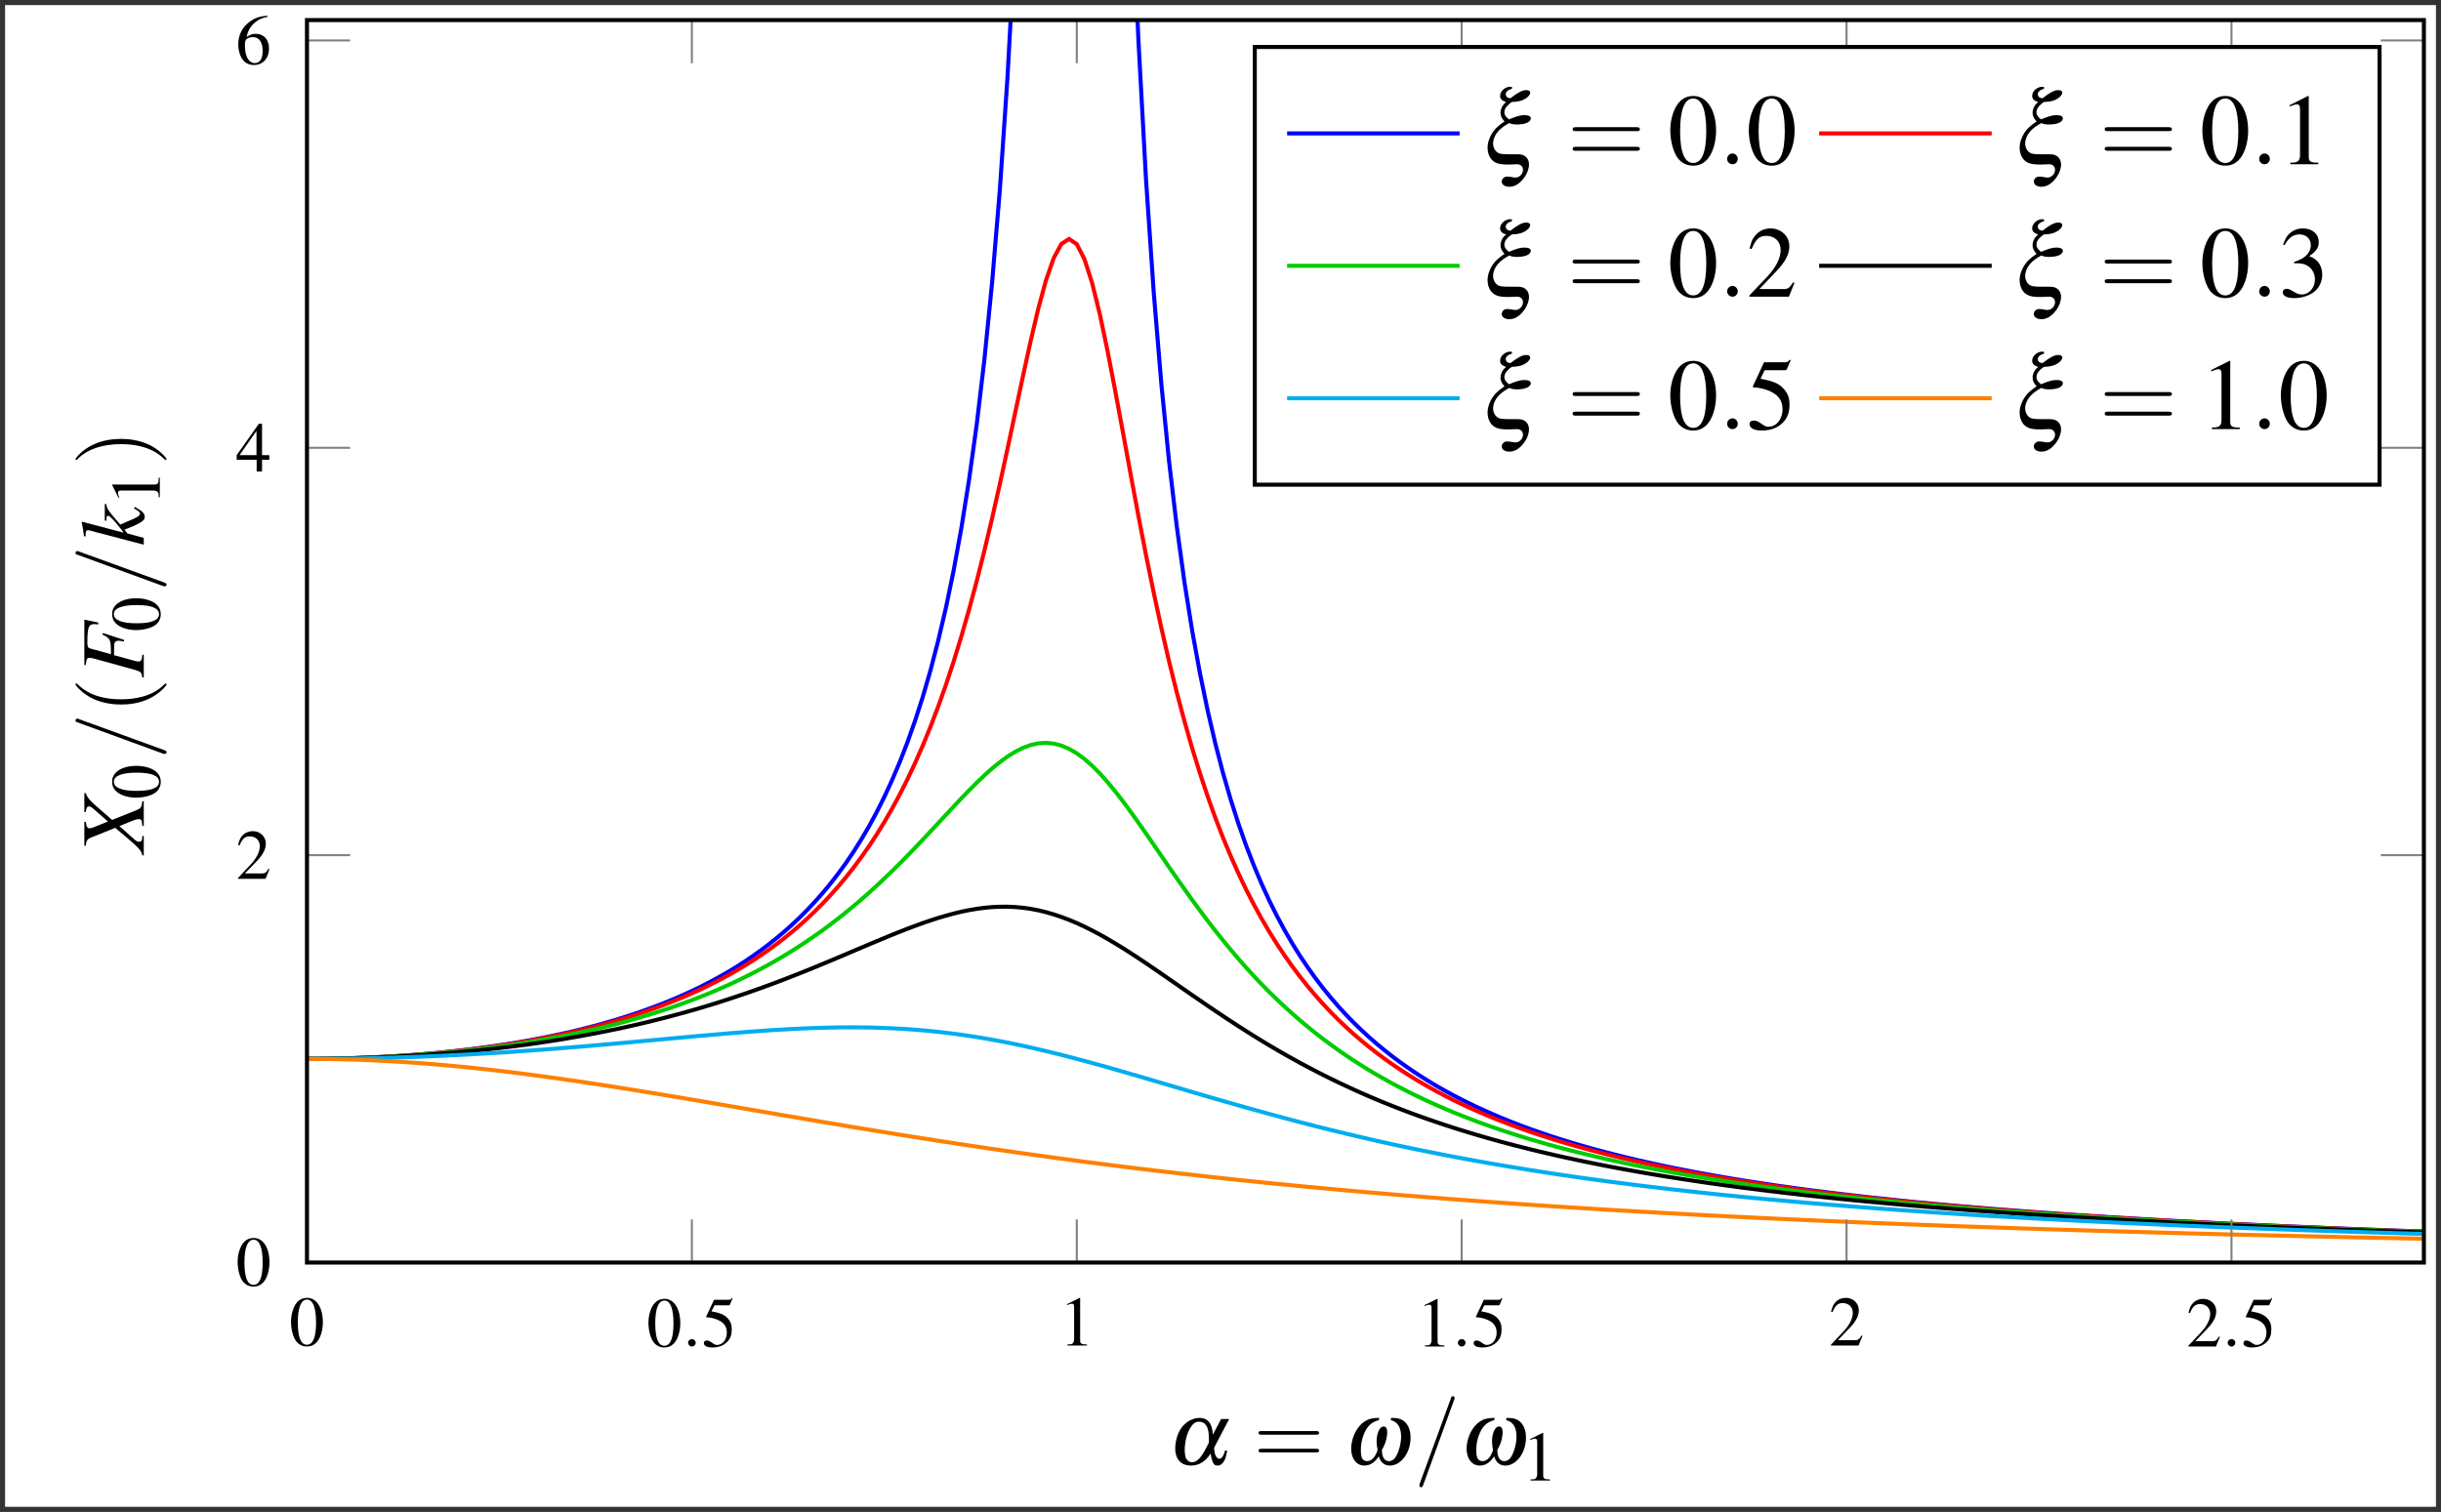 <?xml version="1.0" encoding="UTF-8"?>
<svg xmlns="http://www.w3.org/2000/svg" xmlns:xlink="http://www.w3.org/1999/xlink" width="240.67pt" height="149.11pt" viewBox="0 0 240.67 149.11" version="1.1">
<rect x="0" y="0" width="240.67" height="149.11" fill="#333333" stroke="none"/>
<defs>
<g>
<symbol overflow="visible" id="glyph0-0">
<path style="stroke:none;" d=""/>
</symbol>
<symbol overflow="visible" id="glyph0-1">
<path style="stroke:none;" d="M 1.766 -4.703 C 1.391 -4.703 1.094 -4.594 0.844 -4.344 C 0.438 -3.953 0.172 -3.156 0.172 -2.344 C 0.172 -1.578 0.391 -0.766 0.719 -0.375 C 0.984 -0.062 1.344 0.094 1.734 0.094 C 2.094 0.094 2.391 -0.016 2.641 -0.266 C 3.047 -0.641 3.312 -1.453 3.312 -2.297 C 3.312 -3.734 2.688 -4.703 1.766 -4.703 Z M 1.75 -4.531 C 2.328 -4.531 2.641 -3.75 2.641 -2.281 C 2.641 -0.828 2.344 -0.078 1.734 -0.078 C 1.141 -0.078 0.844 -0.828 0.844 -2.281 C 0.844 -3.75 1.156 -4.531 1.75 -4.531 Z M 1.75 -4.531 "/>
</symbol>
<symbol overflow="visible" id="glyph0-2">
<path style="stroke:none;" d="M 1.266 -4.062 L 2.625 -4.062 C 2.734 -4.062 2.766 -4.078 2.781 -4.125 L 3.047 -4.75 L 2.984 -4.797 C 2.891 -4.641 2.812 -4.609 2.672 -4.609 L 1.219 -4.609 L 0.453 -2.969 C 0.453 -2.953 0.453 -2.938 0.453 -2.922 C 0.453 -2.891 0.469 -2.875 0.531 -2.875 C 0.75 -2.875 1.031 -2.828 1.312 -2.734 C 2.125 -2.469 2.484 -2.047 2.484 -1.359 C 2.484 -0.688 2.062 -0.156 1.516 -0.156 C 1.375 -0.156 1.266 -0.203 1.047 -0.359 C 0.828 -0.516 0.672 -0.594 0.516 -0.594 C 0.328 -0.594 0.219 -0.516 0.219 -0.328 C 0.219 -0.062 0.547 0.094 1.078 0.094 C 1.656 0.094 2.156 -0.094 2.516 -0.453 C 2.828 -0.766 2.969 -1.156 2.969 -1.688 C 2.969 -2.188 2.844 -2.516 2.5 -2.859 C 2.188 -3.156 1.797 -3.328 0.969 -3.469 Z M 1.266 -4.062 "/>
</symbol>
<symbol overflow="visible" id="glyph0-3">
<path style="stroke:none;" d="M 2.031 -4.703 L 0.781 -4.078 L 0.781 -3.984 C 0.859 -4.016 0.938 -4.047 0.969 -4.062 C 1.094 -4.109 1.203 -4.125 1.281 -4.125 C 1.422 -4.125 1.484 -4.031 1.484 -3.812 L 1.484 -0.641 C 1.484 -0.422 1.422 -0.266 1.312 -0.188 C 1.219 -0.125 1.109 -0.109 0.828 -0.109 L 0.828 0 L 2.75 0 L 2.75 -0.109 C 2.188 -0.109 2.078 -0.188 2.078 -0.516 L 2.078 -4.703 Z M 2.031 -4.703 "/>
</symbol>
<symbol overflow="visible" id="glyph0-4">
<path style="stroke:none;" d="M 3.312 -0.953 L 3.219 -0.984 C 2.969 -0.594 2.875 -0.531 2.562 -0.531 L 0.891 -0.531 L 2.062 -1.75 C 2.688 -2.406 2.953 -2.938 2.953 -3.484 C 2.953 -4.172 2.391 -4.703 1.672 -4.703 C 1.281 -4.703 0.922 -4.562 0.656 -4.281 C 0.438 -4.047 0.328 -3.812 0.219 -3.328 L 0.359 -3.297 C 0.641 -3.969 0.891 -4.188 1.375 -4.188 C 1.953 -4.188 2.359 -3.797 2.359 -3.219 C 2.359 -2.672 2.031 -2.016 1.453 -1.406 L 0.203 -0.078 L 0.203 0 L 2.922 0 Z M 3.312 -0.953 "/>
</symbol>
<symbol overflow="visible" id="glyph0-5">
<path style="stroke:none;" d="M 3.297 -1.609 L 2.578 -1.609 L 2.578 -4.703 L 2.266 -4.703 L 0.078 -1.609 L 0.078 -1.156 L 2.047 -1.156 L 2.047 0 L 2.578 0 L 2.578 -1.156 L 3.297 -1.156 Z M 2.031 -1.609 L 0.359 -1.609 L 2.031 -4 Z M 2.031 -1.609 "/>
</symbol>
<symbol overflow="visible" id="glyph0-6">
<path style="stroke:none;" d="M 3.109 -4.766 C 2.312 -4.703 1.906 -4.562 1.406 -4.203 C 0.641 -3.672 0.234 -2.875 0.234 -1.938 C 0.234 -1.344 0.422 -0.719 0.719 -0.375 C 0.984 -0.062 1.359 0.094 1.797 0.094 C 2.656 0.094 3.266 -0.562 3.266 -1.531 C 3.266 -2.422 2.75 -2.984 1.953 -2.984 C 1.641 -2.984 1.5 -2.938 1.062 -2.672 C 1.25 -3.719 2.031 -4.469 3.125 -4.656 Z M 1.688 -2.656 C 2.281 -2.656 2.641 -2.156 2.641 -1.297 C 2.641 -0.516 2.359 -0.094 1.875 -0.094 C 1.266 -0.094 0.891 -0.75 0.891 -1.828 C 0.891 -2.188 0.938 -2.391 1.078 -2.484 C 1.219 -2.594 1.438 -2.656 1.688 -2.656 Z M 1.688 -2.656 "/>
</symbol>
<symbol overflow="visible" id="glyph1-0">
<path style="stroke:none;" d=""/>
</symbol>
<symbol overflow="visible" id="glyph1-1">
<path style="stroke:none;" d="M 1.344 -0.375 C 1.344 -0.578 1.172 -0.734 0.969 -0.734 C 0.766 -0.734 0.594 -0.578 0.594 -0.375 C 0.594 -0.172 0.766 0 0.969 0 C 1.172 0 1.344 -0.172 1.344 -0.375 Z M 1.344 -0.375 "/>
</symbol>
<symbol overflow="visible" id="glyph2-0">
<path style="stroke:none;" d=""/>
</symbol>
<symbol overflow="visible" id="glyph2-1">
<path style="stroke:none;" d="M 5.203 -4.484 L 4.391 -2.938 C 4.344 -4.031 3.891 -4.594 3.078 -4.594 C 2.656 -4.594 2.188 -4.438 1.812 -4.141 C 1.25 -3.719 0.891 -3.078 0.734 -2.188 C 0.5 -0.766 1.062 0.109 2.234 0.109 C 3.016 0.109 3.656 -0.281 4.172 -1.078 C 4.188 -0.922 4.219 -0.75 4.281 -0.531 C 4.422 -0.031 4.562 0.109 4.844 0.109 C 5.141 0.109 5.375 -0.078 5.562 -0.453 C 5.656 -0.656 5.703 -0.859 5.812 -1.359 L 5.578 -1.359 C 5.484 -0.891 5.25 -0.562 5.031 -0.562 C 4.734 -0.562 4.516 -1.047 4.516 -1.656 L 6 -4.484 Z M 4 -2.156 L 3.703 -1.578 C 3.234 -0.656 2.797 -0.219 2.344 -0.219 C 2.062 -0.219 1.828 -0.406 1.719 -0.656 C 1.594 -1.031 1.578 -1.594 1.688 -2.25 C 1.797 -2.891 2.016 -3.438 2.312 -3.828 C 2.516 -4.094 2.734 -4.219 3.016 -4.219 C 3.656 -4.219 3.984 -3.703 4 -2.688 Z M 4 -2.156 "/>
</symbol>
<symbol overflow="visible" id="glyph2-2">
<path style="stroke:none;" d="M 4.578 -4.375 C 4.891 -4.281 5.078 -4.172 5.234 -3.984 C 5.562 -3.625 5.672 -2.922 5.547 -2.141 C 5.453 -1.562 5.25 -1 5.016 -0.672 C 4.875 -0.469 4.641 -0.328 4.406 -0.328 C 3.953 -0.328 3.719 -0.703 3.703 -1.422 C 4.031 -2.031 4.125 -2.312 4.188 -2.75 C 4.297 -3.375 4.188 -3.75 3.875 -3.75 C 3.578 -3.75 3.328 -3.375 3.219 -2.75 C 3.156 -2.312 3.172 -2.031 3.281 -1.422 C 3.047 -0.703 2.688 -0.328 2.234 -0.328 C 2 -0.328 1.797 -0.469 1.719 -0.672 C 1.609 -1 1.594 -1.547 1.688 -2.141 C 1.812 -2.859 2.125 -3.547 2.516 -3.906 C 2.766 -4.141 3.016 -4.266 3.406 -4.375 L 3.438 -4.594 C 2.953 -4.594 2.625 -4.531 2.328 -4.422 C 1.547 -4.094 0.906 -3.188 0.719 -2.078 C 0.516 -0.828 1.062 0.109 1.969 0.109 C 2.516 0.109 2.984 -0.172 3.391 -0.797 C 3.594 -0.172 3.969 0.109 4.5 0.109 C 5.422 0.109 6.281 -0.828 6.484 -2.078 C 6.656 -3.125 6.359 -4.016 5.734 -4.375 C 5.469 -4.531 5.141 -4.594 4.609 -4.594 Z M 4.578 -4.375 "/>
</symbol>
<symbol overflow="visible" id="glyph3-0">
<path style="stroke:none;" d=""/>
</symbol>
<symbol overflow="visible" id="glyph3-1">
<path style="stroke:none;" d="M 6.156 -2.938 C 6.297 -2.938 6.469 -2.938 6.469 -3.109 C 6.469 -3.297 6.297 -3.297 6.172 -3.297 L 0.797 -3.297 C 0.672 -3.297 0.5 -3.297 0.5 -3.109 C 0.5 -2.938 0.672 -2.938 0.812 -2.938 Z M 6.172 -1.188 C 6.297 -1.188 6.469 -1.188 6.469 -1.375 C 6.469 -1.547 6.297 -1.547 6.156 -1.547 L 0.812 -1.547 C 0.672 -1.547 0.5 -1.547 0.5 -1.375 C 0.5 -1.188 0.672 -1.188 0.797 -1.188 Z M 6.172 -1.188 "/>
</symbol>
<symbol overflow="visible" id="glyph4-0">
<path style="stroke:none;" d=""/>
</symbol>
<symbol overflow="visible" id="glyph4-1">
<path style="stroke:none;" d="M 3.938 -6.391 C 3.984 -6.5 3.984 -6.531 3.984 -6.547 C 3.984 -6.641 3.906 -6.734 3.797 -6.734 C 3.734 -6.734 3.672 -6.703 3.656 -6.641 L 0.531 1.906 C 0.5 2.016 0.5 2.047 0.5 2.062 C 0.5 2.156 0.578 2.25 0.672 2.25 C 0.797 2.25 0.812 2.172 0.875 2.031 Z M 3.938 -6.391 "/>
</symbol>
<symbol overflow="visible" id="glyph5-0">
<path style="stroke:none;" d=""/>
</symbol>
<symbol overflow="visible" id="glyph5-1">
<path style="stroke:none;" d="M -5.859 -5.875 L -5.859 -4.016 L -5.719 -4.016 C -5.656 -4.453 -5.594 -4.562 -5.391 -4.562 C -5.281 -4.562 -5.172 -4.5 -5.016 -4.375 L -3.531 -3.078 L -4.844 -2.547 C -5.078 -2.453 -5.234 -2.406 -5.344 -2.406 C -5.562 -2.406 -5.656 -2.562 -5.719 -3.047 L -5.859 -3.047 L -5.859 -0.688 L -5.719 -0.688 C -5.672 -1.203 -5.578 -1.344 -5.172 -1.5 L -2.812 -2.453 C -2.438 -2.125 -2.078 -1.828 -1.938 -1.719 C -0.469 -0.469 -0.234 -0.219 -0.141 0.266 L 0 0.266 L 0 -1.656 L -0.141 -1.656 C -0.141 -1.234 -0.219 -1.078 -0.453 -1.078 C -0.578 -1.078 -0.734 -1.141 -0.875 -1.266 L -2.406 -2.625 L -0.938 -3.219 C -0.766 -3.281 -0.625 -3.312 -0.5 -3.312 C -0.234 -3.312 -0.188 -3.234 -0.141 -2.641 L 0 -2.641 L 0 -5.078 L -0.141 -5.078 C -0.219 -4.453 -0.266 -4.375 -0.812 -4.156 L -3.125 -3.234 L -4.859 -4.75 C -5.375 -5.219 -5.594 -5.484 -5.719 -5.875 Z M -5.859 -5.875 "/>
</symbol>
<symbol overflow="visible" id="glyph5-2">
<path style="stroke:none;" d="M -5.859 -5.781 L -5.859 -1.312 L -5.719 -1.312 C -5.656 -1.906 -5.609 -2.016 -5.344 -2.016 C -5.203 -2.016 -4.984 -1.969 -4.766 -1.906 L -0.812 -0.812 C -0.266 -0.641 -0.219 -0.578 -0.141 -0.078 L 0 -0.078 L 0 -2.328 L -0.141 -2.328 C -0.172 -1.812 -0.266 -1.656 -0.531 -1.656 C -0.609 -1.656 -0.75 -1.672 -0.938 -1.734 L -2.938 -2.281 C -2.922 -2.625 -2.922 -2.812 -2.922 -3.016 C -2.922 -3.359 -2.906 -3.422 -2.875 -3.5 C -2.797 -3.641 -2.688 -3.703 -2.5 -3.703 C -2.359 -3.703 -2.25 -3.688 -1.969 -3.625 L -1.922 -3.781 L -4.031 -4.469 L -4.078 -4.312 C -3.266 -3.906 -3.25 -3.875 -3.234 -2.375 L -5.328 -2.953 C -5.5 -3.016 -5.562 -3.141 -5.562 -3.5 C -5.562 -5.016 -5.438 -5.344 -4.891 -5.344 C -4.828 -5.344 -4.797 -5.344 -4.672 -5.328 C -4.625 -5.312 -4.609 -5.312 -4.5 -5.312 L -4.484 -5.5 Z M -5.859 -5.781 "/>
</symbol>
<symbol overflow="visible" id="glyph5-3">
<path style="stroke:none;" d="M -0.984 -3.719 L -0.75 -3.578 C -0.469 -3.422 -0.375 -3.312 -0.375 -3.172 C -0.375 -2.984 -0.656 -2.797 -1.531 -2.453 C -1.641 -2.406 -1.969 -2.266 -2.312 -2.109 C -3.484 -3.438 -3.672 -3.719 -3.688 -4.141 L -3.844 -4.141 L -3.844 -2.5 L -3.688 -2.5 L -3.688 -2.641 C -3.688 -2.859 -3.625 -2.984 -3.531 -2.984 C -3.359 -2.984 -2.922 -2.531 -2.281 -1.703 C -2.172 -1.578 -2.094 -1.469 -1.984 -1.312 L -6.078 -2.391 L -6.125 -2.344 C -6.016 -1.828 -5.953 -1.484 -5.891 -0.953 L -5.734 -0.953 C -5.75 -1.375 -5.688 -1.547 -5.516 -1.562 C -5.359 -1.547 -5.125 -1.484 -4.703 -1.359 C -4.578 -1.328 -4.484 -1.297 -4.406 -1.281 L -4.328 -1.266 L 0 -0.125 L 0 -0.797 L -1.609 -1.234 L -1.906 -1.609 C -1.5 -1.75 -0.953 -1.984 -0.641 -2.141 C -0.078 -2.438 0.094 -2.594 0.094 -2.859 C 0.094 -3.203 -0.125 -3.438 -0.875 -3.844 Z M -0.984 -3.719 "/>
</symbol>
<symbol overflow="visible" id="glyph6-0">
<path style="stroke:none;" d=""/>
</symbol>
<symbol overflow="visible" id="glyph6-1">
<path style="stroke:none;" d="M -4.703 -1.766 C -4.703 -1.391 -4.594 -1.094 -4.344 -0.844 C -3.953 -0.438 -3.156 -0.172 -2.344 -0.172 C -1.578 -0.172 -0.766 -0.391 -0.375 -0.719 C -0.062 -0.984 0.094 -1.344 0.094 -1.734 C 0.094 -2.094 -0.016 -2.391 -0.266 -2.641 C -0.641 -3.047 -1.453 -3.312 -2.297 -3.312 C -3.734 -3.312 -4.703 -2.688 -4.703 -1.766 Z M -4.531 -1.75 C -4.531 -2.328 -3.75 -2.641 -2.281 -2.641 C -0.828 -2.641 -0.078 -2.344 -0.078 -1.734 C -0.078 -1.141 -0.828 -0.844 -2.281 -0.844 C -3.75 -0.844 -4.531 -1.156 -4.531 -1.75 Z M -4.531 -1.75 "/>
</symbol>
<symbol overflow="visible" id="glyph6-2">
<path style="stroke:none;" d="M -4.703 -2.031 L -4.078 -0.781 L -3.984 -0.781 C -4.016 -0.859 -4.047 -0.938 -4.062 -0.969 C -4.109 -1.094 -4.125 -1.203 -4.125 -1.281 C -4.125 -1.422 -4.031 -1.484 -3.812 -1.484 L -0.641 -1.484 C -0.422 -1.484 -0.266 -1.422 -0.188 -1.312 C -0.125 -1.219 -0.109 -1.109 -0.109 -0.828 L 0 -0.828 L 0 -2.75 L -0.109 -2.75 C -0.109 -2.188 -0.188 -2.078 -0.516 -2.078 L -4.703 -2.078 Z M -4.703 -2.031 "/>
</symbol>
<symbol overflow="visible" id="glyph7-0">
<path style="stroke:none;" d=""/>
</symbol>
<symbol overflow="visible" id="glyph7-1">
<path style="stroke:none;" d="M -6.391 -3.938 C -6.5 -3.984 -6.531 -3.984 -6.547 -3.984 C -6.641 -3.984 -6.734 -3.906 -6.734 -3.797 C -6.734 -3.734 -6.703 -3.672 -6.641 -3.656 L 1.906 -0.531 C 2.016 -0.5 2.047 -0.5 2.062 -0.5 C 2.156 -0.5 2.25 -0.578 2.25 -0.672 C 2.25 -0.797 2.172 -0.812 2.031 -0.875 Z M -6.391 -3.938 "/>
</symbol>
<symbol overflow="visible" id="glyph8-0">
<path style="stroke:none;" d=""/>
</symbol>
<symbol overflow="visible" id="glyph8-1">
<path style="stroke:none;" d="M 2.156 -2.969 C 2.125 -2.969 2.109 -2.969 1.953 -2.812 C 0.828 -1.688 -0.875 -1.406 -2.25 -1.406 C -3.797 -1.406 -5.359 -1.75 -6.484 -2.859 C -6.594 -2.969 -6.609 -2.969 -6.641 -2.969 C -6.703 -2.969 -6.734 -2.938 -6.734 -2.875 C -6.734 -2.797 -6.109 -1.984 -4.984 -1.453 C -3.984 -1 -3 -0.891 -2.25 -0.891 C -1.547 -0.891 -0.453 -0.984 0.562 -1.484 C 1.656 -2.016 2.25 -2.797 2.25 -2.875 C 2.25 -2.938 2.219 -2.969 2.156 -2.969 Z M 2.156 -2.969 "/>
</symbol>
<symbol overflow="visible" id="glyph8-2">
<path style="stroke:none;" d="M -2.25 -2.594 C -2.938 -2.594 -4.031 -2.5 -5.047 -2 C -6.141 -1.469 -6.734 -0.688 -6.734 -0.594 C -6.734 -0.547 -6.688 -0.516 -6.641 -0.516 C -6.609 -0.516 -6.594 -0.516 -6.438 -0.688 C -5.547 -1.562 -4.109 -2.078 -2.25 -2.078 C -0.703 -2.078 0.875 -1.734 2 -0.625 C 2.109 -0.516 2.125 -0.516 2.156 -0.516 C 2.203 -0.516 2.25 -0.547 2.25 -0.594 C 2.25 -0.688 1.625 -1.5 0.5 -2.031 C -0.5 -2.484 -1.484 -2.594 -2.25 -2.594 Z M -2.25 -2.594 "/>
</symbol>
<symbol overflow="visible" id="glyph9-0">
<path style="stroke:none;" d=""/>
</symbol>
<symbol overflow="visible" id="glyph9-1">
<path style="stroke:none;" d="M 2.984 -7.609 C 2.906 -7.625 2.844 -7.641 2.781 -7.641 C 2.344 -7.641 1.891 -7.281 1.812 -6.875 C 1.75 -6.5 1.922 -6.281 2.391 -6.141 C 2.094 -5.906 1.922 -5.609 1.859 -5.281 C 1.797 -4.891 1.906 -4.578 2.234 -4.219 C 1.844 -3.953 1.656 -3.812 1.453 -3.609 C 1.016 -3.188 0.703 -2.578 0.594 -2 C 0.469 -1.219 0.75 -0.484 1.312 -0.188 C 1.594 -0.031 1.984 0.031 2.594 0.031 C 2.766 0.031 2.984 0.016 3.453 0 C 3.844 -0.016 4.109 0.266 4.047 0.656 C 3.984 1.031 3.672 1.312 3.297 1.312 C 3.25 1.312 3.062 1.297 2.875 1.25 C 2.641 1.219 2.562 1.219 2.469 1.219 C 2.219 1.219 2.016 1.391 1.969 1.641 C 1.922 1.969 2.219 2.219 2.703 2.219 C 3.172 2.219 3.562 2.016 3.969 1.578 C 4.312 1.203 4.547 0.75 4.625 0.297 C 4.703 -0.156 4.594 -0.516 4.312 -0.75 C 4.109 -0.922 3.906 -0.984 3.469 -0.984 L 2.594 -0.984 C 2.172 -0.984 1.828 -1.016 1.656 -1.094 C 1.266 -1.281 1.047 -1.75 1.125 -2.266 C 1.25 -2.984 1.781 -3.578 2.703 -4.062 C 2.953 -3.953 3.156 -3.922 3.469 -3.922 C 4.25 -3.922 4.766 -4.141 4.828 -4.484 C 4.859 -4.719 4.625 -4.844 4.188 -4.844 C 3.797 -4.844 3.422 -4.734 2.672 -4.422 C 2.297 -4.734 2.188 -4.938 2.234 -5.25 C 2.281 -5.562 2.547 -5.859 2.953 -6.141 C 3.453 -6.156 3.797 -6.219 4.094 -6.359 C 4.469 -6.531 4.719 -6.781 4.766 -7.016 C 4.797 -7.203 4.641 -7.312 4.375 -7.312 C 4 -7.312 3.547 -7.078 2.828 -6.516 C 2.516 -6.516 2.328 -6.703 2.359 -6.969 C 2.406 -7.188 2.594 -7.344 2.953 -7.438 Z M 2.984 -7.609 "/>
</symbol>
<symbol overflow="visible" id="glyph10-0">
<path style="stroke:none;" d=""/>
</symbol>
<symbol overflow="visible" id="glyph10-1">
<path style="stroke:none;" d="M 6.844 -3.266 C 7 -3.266 7.188 -3.266 7.188 -3.453 C 7.188 -3.656 7 -3.656 6.859 -3.656 L 0.891 -3.656 C 0.75 -3.656 0.562 -3.656 0.562 -3.453 C 0.562 -3.266 0.75 -3.266 0.891 -3.266 Z M 6.859 -1.328 C 7 -1.328 7.188 -1.328 7.188 -1.531 C 7.188 -1.719 7 -1.719 6.844 -1.719 L 0.891 -1.719 C 0.75 -1.719 0.562 -1.719 0.562 -1.531 C 0.562 -1.328 0.75 -1.328 0.891 -1.328 Z M 6.859 -1.328 "/>
</symbol>
<symbol overflow="visible" id="glyph11-0">
<path style="stroke:none;" d=""/>
</symbol>
<symbol overflow="visible" id="glyph11-1">
<path style="stroke:none;" d="M 2.531 -6.734 C 1.984 -6.734 1.562 -6.562 1.203 -6.219 C 0.625 -5.656 0.234 -4.516 0.234 -3.344 C 0.234 -2.266 0.562 -1.094 1.031 -0.531 C 1.406 -0.094 1.906 0.141 2.5 0.141 C 3 0.141 3.422 -0.031 3.781 -0.375 C 4.359 -0.922 4.75 -2.078 4.75 -3.297 C 4.75 -5.328 3.844 -6.734 2.531 -6.734 Z M 2.5 -6.484 C 3.344 -6.484 3.781 -5.359 3.781 -3.266 C 3.781 -1.188 3.344 -0.125 2.5 -0.125 C 1.641 -0.125 1.203 -1.188 1.203 -3.266 C 1.203 -5.375 1.641 -6.484 2.5 -6.484 Z M 2.5 -6.484 "/>
</symbol>
<symbol overflow="visible" id="glyph11-2">
<path style="stroke:none;" d="M 2.906 -6.734 L 1.109 -5.828 L 1.109 -5.688 C 1.219 -5.734 1.328 -5.781 1.375 -5.797 C 1.562 -5.875 1.719 -5.906 1.828 -5.906 C 2.031 -5.906 2.125 -5.766 2.125 -5.438 L 2.125 -0.922 C 2.125 -0.594 2.047 -0.375 1.891 -0.281 C 1.734 -0.188 1.594 -0.156 1.172 -0.156 L 1.172 0 L 3.922 0 L 3.922 -0.156 C 3.141 -0.156 2.984 -0.266 2.984 -0.734 L 2.984 -6.719 Z M 2.906 -6.734 "/>
</symbol>
<symbol overflow="visible" id="glyph11-3">
<path style="stroke:none;" d="M 4.734 -1.359 L 4.609 -1.422 C 4.234 -0.844 4.109 -0.75 3.656 -0.75 L 1.281 -0.75 L 2.953 -2.516 C 3.844 -3.438 4.234 -4.203 4.234 -4.969 C 4.234 -5.969 3.422 -6.734 2.375 -6.734 C 1.828 -6.734 1.312 -6.516 0.953 -6.125 C 0.625 -5.781 0.484 -5.469 0.312 -4.75 L 0.516 -4.703 C 0.922 -5.688 1.281 -6 1.969 -6 C 2.797 -6 3.375 -5.438 3.375 -4.594 C 3.375 -3.812 2.906 -2.891 2.078 -2 L 0.297 -0.125 L 0.297 0 L 4.188 0 Z M 4.734 -1.359 "/>
</symbol>
<symbol overflow="visible" id="glyph11-4">
<path style="stroke:none;" d="M 1.531 -3.297 C 2.109 -3.297 2.344 -3.266 2.578 -3.188 C 3.203 -2.953 3.594 -2.391 3.594 -1.703 C 3.594 -0.875 3.016 -0.219 2.281 -0.219 C 2.016 -0.219 1.812 -0.297 1.453 -0.531 C 1.141 -0.703 0.984 -0.781 0.812 -0.781 C 0.578 -0.781 0.422 -0.641 0.422 -0.422 C 0.422 -0.078 0.859 0.141 1.562 0.141 C 2.328 0.141 3.109 -0.125 3.578 -0.531 C 4.047 -0.938 4.312 -1.516 4.312 -2.188 C 4.312 -2.688 4.141 -3.156 3.859 -3.469 C 3.656 -3.688 3.469 -3.812 3.031 -4 C 3.719 -4.469 3.969 -4.828 3.969 -5.375 C 3.969 -6.188 3.328 -6.734 2.406 -6.734 C 1.906 -6.734 1.469 -6.562 1.109 -6.25 C 0.812 -5.984 0.672 -5.719 0.453 -5.125 L 0.594 -5.078 C 1 -5.812 1.453 -6.141 2.078 -6.141 C 2.734 -6.141 3.188 -5.703 3.188 -5.078 C 3.188 -4.719 3.031 -4.359 2.781 -4.109 C 2.484 -3.812 2.203 -3.656 1.531 -3.422 Z M 1.531 -3.297 "/>
</symbol>
<symbol overflow="visible" id="glyph11-5">
<path style="stroke:none;" d="M 1.797 -5.812 L 3.766 -5.812 C 3.922 -5.812 3.953 -5.828 3.984 -5.906 L 4.359 -6.781 L 4.281 -6.859 C 4.125 -6.656 4.031 -6.594 3.812 -6.594 L 1.734 -6.594 L 0.641 -4.234 C 0.641 -4.219 0.641 -4.203 0.641 -4.188 C 0.641 -4.141 0.672 -4.109 0.75 -4.109 C 1.078 -4.109 1.469 -4.031 1.891 -3.906 C 3.031 -3.531 3.562 -2.922 3.562 -1.938 C 3.562 -0.984 2.953 -0.234 2.172 -0.234 C 1.969 -0.234 1.797 -0.297 1.5 -0.516 C 1.188 -0.75 0.953 -0.844 0.75 -0.844 C 0.453 -0.844 0.312 -0.734 0.312 -0.484 C 0.312 -0.094 0.781 0.141 1.531 0.141 C 2.375 0.141 3.094 -0.125 3.594 -0.641 C 4.047 -1.094 4.25 -1.656 4.25 -2.406 C 4.25 -3.125 4.062 -3.594 3.562 -4.094 C 3.125 -4.531 2.562 -4.75 1.391 -4.969 Z M 1.797 -5.812 "/>
</symbol>
<symbol overflow="visible" id="glyph12-0">
<path style="stroke:none;" d=""/>
</symbol>
<symbol overflow="visible" id="glyph12-1">
<path style="stroke:none;" d="M 1.906 -0.531 C 1.906 -0.812 1.672 -1.062 1.391 -1.062 C 1.094 -1.062 0.859 -0.812 0.859 -0.531 C 0.859 -0.234 1.094 0 1.391 0 C 1.672 0 1.906 -0.234 1.906 -0.531 Z M 1.906 -0.531 "/>
</symbol>
</g>
<clipPath id="clip1">
  <path d="M 0.5 0.5 L 240.172 0.5 L 240.172 148.609 L 0.5 148.609 Z M 0.5 0.5 "/>
</clipPath>
<clipPath id="clip2">
  <path d="M 30.266 1.98 L 238.984 1.98 L 238.984 124.516 L 30.266 124.516 Z M 30.266 1.98 "/>
</clipPath>
<clipPath id="clip3">
  <path d="M 30.266 17 L 238.984 17 L 238.984 124.516 L 30.266 124.516 Z M 30.266 17 "/>
</clipPath>
<clipPath id="clip4">
  <path d="M 30.266 67 L 238.984 67 L 238.984 124.516 L 30.266 124.516 Z M 30.266 67 "/>
</clipPath>
<clipPath id="clip5">
  <path d="M 30.266 83 L 238.984 83 L 238.984 124.516 L 30.266 124.516 Z M 30.266 83 "/>
</clipPath>
<clipPath id="clip6">
  <path d="M 30.266 95 L 238.984 95 L 238.984 124.516 L 30.266 124.516 Z M 30.266 95 "/>
</clipPath>
<clipPath id="clip7">
  <path d="M 30.266 98 L 238.984 98 L 238.984 124.516 L 30.266 124.516 Z M 30.266 98 "/>
</clipPath>
</defs>
<g id="surface1">
<g clip-path="url(#clip1)" clip-rule="nonzero">
<path style=" stroke:none;fill-rule:nonzero;fill:rgb(100%,100%,100%);fill-opacity:1;" d="M 0.5 148.609 L 0.5 0.5 L 240.172 0.5 L 240.172 148.609 Z M 0.5 148.609 "/>
</g>
<g clip-path="url(#clip2)" clip-rule="nonzero">
<path style="fill:none;stroke-width:0.399;stroke-linecap:butt;stroke-linejoin:miter;stroke:rgb(0%,0%,100%);stroke-opacity:1;stroke-miterlimit:10;" d="M 0.002 20.087 L 1.517 20.095 L 2.275 20.107 L 3.037 20.119 L 3.795 20.138 L 4.552 20.162 L 5.314 20.185 L 6.072 20.216 L 6.83 20.251 L 7.591 20.29 L 8.349 20.333 L 9.107 20.38 L 9.865 20.435 L 10.627 20.49 L 11.384 20.548 L 12.142 20.615 L 12.904 20.685 L 13.662 20.759 L 14.42 20.841 L 15.181 20.927 L 15.939 21.013 L 16.697 21.111 L 17.459 21.212 L 18.216 21.314 L 18.974 21.427 L 19.732 21.544 L 20.494 21.665 L 22.009 21.931 L 22.771 22.076 L 23.529 22.224 L 24.287 22.38 L 25.049 22.544 L 25.806 22.712 L 26.564 22.892 L 27.322 23.079 L 28.084 23.275 L 28.841 23.478 L 29.599 23.693 L 30.361 23.915 L 31.119 24.146 L 31.877 24.392 L 32.638 24.642 L 33.396 24.912 L 34.154 25.189 L 34.912 25.478 L 35.673 25.783 L 36.431 26.103 L 37.189 26.435 L 37.951 26.783 L 38.709 27.15 L 39.466 27.533 L 40.228 27.935 L 40.986 28.357 L 41.744 28.798 L 42.502 29.267 L 43.263 29.755 L 44.021 30.271 L 44.779 30.814 L 45.541 31.388 L 46.298 31.994 L 47.056 32.63 L 47.818 33.306 L 48.576 34.025 L 49.334 34.783 L 50.091 35.591 L 50.853 36.451 L 51.611 37.365 L 52.369 38.345 L 53.131 39.388 L 53.888 40.505 L 54.646 41.712 L 55.408 43.005 L 56.166 44.404 L 56.923 45.915 L 57.681 47.556 L 58.443 49.345 L 59.201 51.298 L 59.959 53.439 L 60.72 55.798 L 61.478 58.412 L 62.236 61.318 L 62.998 64.572 L 63.756 68.232 L 64.513 72.388 L 65.271 77.142 L 66.033 82.63 L 66.791 89.04 L 67.549 96.622 L 68.31 105.728 L 69.068 116.857 L 69.826 130.779 L 70.588 148.689 L 71.345 172.576 L 72.103 206.029 L 72.861 256.224 L 73.623 339.896 L 74.381 507.271 L 75.138 1009.443 L 76.658 999.396 L 77.416 497.224 L 78.177 329.853 L 78.935 246.173 L 79.693 195.978 L 80.455 162.525 L 81.213 138.634 L 81.97 120.72 L 82.728 106.794 L 83.49 95.658 L 84.248 86.548 L 85.006 78.962 L 85.767 72.544 L 86.525 67.048 L 87.283 62.29 L 88.045 58.122 L 88.802 54.455 L 89.56 51.193 L 90.318 48.279 L 91.08 45.654 L 91.838 43.283 L 92.595 41.13 L 93.357 39.165 L 94.115 37.365 L 94.873 35.712 L 95.634 34.185 L 96.392 32.775 L 97.15 31.466 L 97.908 30.247 L 98.67 29.115 L 99.427 28.052 L 100.185 27.06 L 100.947 26.126 L 101.705 25.247 L 102.463 24.423 L 103.224 23.642 L 103.982 22.908 L 104.74 22.212 L 105.498 21.552 L 106.259 20.927 L 107.017 20.329 L 107.775 19.763 L 108.537 19.224 L 109.295 18.708 L 110.052 18.22 L 110.814 17.751 L 111.572 17.302 L 112.33 16.876 L 113.088 16.462 L 113.849 16.072 L 114.607 15.693 L 115.365 15.329 L 116.127 14.982 L 116.884 14.646 L 117.642 14.322 L 118.404 14.013 L 119.162 13.712 L 119.92 13.423 L 120.677 13.146 L 121.439 12.876 L 122.197 12.619 L 122.955 12.365 L 123.716 12.122 L 124.474 11.888 L 125.232 11.662 L 125.994 11.443 L 126.752 11.228 L 127.509 11.021 L 128.267 10.822 L 129.029 10.63 L 129.787 10.439 L 130.545 10.255 L 131.306 10.079 L 132.064 9.908 L 132.822 9.74 L 133.584 9.576 L 134.341 9.415 L 135.099 9.263 L 135.861 9.115 L 136.619 8.966 L 137.377 8.826 L 138.134 8.689 L 138.896 8.552 L 139.654 8.419 L 140.412 8.29 L 141.173 8.169 L 141.931 8.044 L 142.689 7.927 L 143.451 7.81 L 144.966 7.583 L 145.724 7.478 L 146.486 7.372 L 147.244 7.267 L 148.002 7.165 L 148.763 7.068 L 149.521 6.974 L 150.279 6.876 L 151.041 6.787 L 152.556 6.607 L 153.314 6.521 L 154.076 6.435 L 154.834 6.353 L 155.591 6.275 L 156.353 6.193 L 157.869 6.037 L 158.631 5.962 L 159.388 5.892 L 160.146 5.818 L 160.904 5.747 L 161.666 5.677 L 163.181 5.544 L 163.943 5.482 L 164.701 5.415 L 165.459 5.353 L 166.22 5.29 L 168.494 5.115 L 169.256 5.056 L 170.771 4.947 L 171.533 4.892 L 172.291 4.837 L 173.048 4.787 L 173.81 4.732 L 174.568 4.681 L 175.326 4.634 L 176.084 4.583 L 176.845 4.537 L 177.603 4.486 L 178.361 4.443 L 179.123 4.396 L 179.881 4.353 L 180.638 4.306 L 181.4 4.263 L 183.673 4.134 L 184.435 4.095 L 185.951 4.017 L 186.713 3.978 L 188.228 3.9 L 188.99 3.865 L 189.748 3.826 L 191.263 3.755 L 192.025 3.72 L 193.541 3.65 L 194.302 3.619 L 195.06 3.583 L 195.818 3.552 L 196.58 3.521 L 197.338 3.486 L 198.095 3.458 L 198.857 3.423 L 199.615 3.396 L 201.131 3.333 L 201.892 3.306 L 202.65 3.279 L 203.408 3.247 L 204.17 3.224 L 204.927 3.193 L 205.685 3.165 L 206.447 3.138 L 207.205 3.115 L 208.72 3.06 L 209.482 3.037 L 210.24 3.009 L 210.998 2.986 L 211.759 2.962 L 212.517 2.935 L 213.275 2.912 L 214.037 2.888 L 215.552 2.841 L 216.31 2.822 L 217.072 2.798 L 217.83 2.775 L 218.588 2.755 L 219.349 2.732 L 220.107 2.712 L 220.865 2.689 L 221.627 2.669 L 222.384 2.646 L 223.9 2.607 L 224.662 2.587 L 226.177 2.548 L 226.939 2.529 L 227.697 2.509 " transform="matrix(1,0,0,-1,30.264,124.517)"/>
</g>
<g clip-path="url(#clip3)" clip-rule="nonzero">
<path style="fill:none;stroke-width:0.399;stroke-linecap:butt;stroke-linejoin:miter;stroke:rgb(100%,0%,0%);stroke-opacity:1;stroke-miterlimit:10;" d="M 0.002 20.087 L 1.517 20.095 L 2.275 20.107 L 3.037 20.119 L 4.552 20.158 L 5.314 20.185 L 6.83 20.247 L 7.591 20.287 L 8.349 20.329 L 9.107 20.376 L 9.865 20.427 L 10.627 20.482 L 11.384 20.54 L 12.142 20.603 L 12.904 20.673 L 14.42 20.822 L 15.181 20.908 L 15.939 20.994 L 16.697 21.087 L 17.459 21.185 L 18.216 21.287 L 18.974 21.396 L 19.732 21.509 L 20.494 21.63 L 21.252 21.755 L 22.009 21.888 L 22.771 22.025 L 23.529 22.169 L 24.287 22.326 L 25.049 22.482 L 25.806 22.646 L 26.564 22.822 L 27.322 23.001 L 28.084 23.189 L 28.841 23.388 L 29.599 23.591 L 30.361 23.806 L 31.119 24.033 L 31.877 24.263 L 32.638 24.509 L 33.396 24.763 L 34.154 25.029 L 34.912 25.306 L 35.673 25.599 L 36.431 25.9 L 37.189 26.22 L 37.951 26.548 L 38.709 26.896 L 39.466 27.259 L 40.228 27.638 L 40.986 28.033 L 41.744 28.447 L 42.502 28.884 L 43.263 29.341 L 44.021 29.818 L 44.779 30.322 L 45.541 30.849 L 46.298 31.404 L 47.056 31.99 L 47.818 32.603 L 48.576 33.251 L 49.334 33.935 L 50.091 34.654 L 50.853 35.419 L 51.611 36.224 L 52.369 37.08 L 53.131 37.982 L 53.888 38.943 L 54.646 39.962 L 55.408 41.048 L 56.166 42.205 L 56.923 43.435 L 57.681 44.747 L 58.443 46.154 L 59.201 47.654 L 59.959 49.263 L 60.72 50.99 L 61.478 52.845 L 62.236 54.833 L 62.998 56.966 L 63.756 59.263 L 64.513 61.728 L 65.271 64.369 L 66.033 67.193 L 66.791 70.204 L 67.549 73.396 L 68.31 76.751 L 69.068 80.24 L 69.826 83.81 L 70.588 87.384 L 71.345 90.849 L 72.103 94.064 L 72.861 96.861 L 73.623 99.052 L 74.381 100.458 L 75.138 100.947 L 75.9 100.439 L 76.658 98.958 L 77.416 96.595 L 78.177 93.513 L 78.935 89.904 L 79.693 85.962 L 80.455 81.857 L 81.213 77.728 L 81.97 73.673 L 82.728 69.767 L 83.49 66.048 L 84.248 62.544 L 85.006 59.263 L 85.767 56.201 L 86.525 53.357 L 87.283 50.712 L 88.045 48.259 L 88.802 45.982 L 89.56 43.869 L 90.318 41.904 L 91.08 40.08 L 91.838 38.38 L 92.595 36.794 L 93.357 35.314 L 94.115 33.931 L 94.873 32.634 L 95.634 31.419 L 96.392 30.279 L 97.15 29.204 L 97.908 28.197 L 98.67 27.244 L 99.427 26.345 L 100.185 25.494 L 100.947 24.689 L 101.705 23.927 L 102.463 23.204 L 103.224 22.517 L 103.982 21.865 L 104.74 21.244 L 105.498 20.654 L 106.259 20.087 L 107.017 19.548 L 107.775 19.037 L 108.537 18.544 L 109.295 18.072 L 110.052 17.622 L 110.814 17.189 L 111.572 16.775 L 112.33 16.376 L 113.088 15.994 L 113.849 15.626 L 114.607 15.271 L 115.365 14.935 L 116.127 14.607 L 116.884 14.29 L 117.642 13.986 L 118.404 13.693 L 119.162 13.408 L 119.92 13.134 L 120.677 12.869 L 121.439 12.615 L 122.197 12.365 L 122.955 12.126 L 123.716 11.896 L 124.474 11.669 L 125.232 11.454 L 125.994 11.244 L 126.752 11.037 L 128.267 10.646 L 129.029 10.458 L 129.787 10.279 L 130.545 10.103 L 131.306 9.931 L 132.064 9.763 L 132.822 9.603 L 133.584 9.447 L 134.341 9.29 L 135.099 9.142 L 135.861 8.994 L 136.619 8.853 L 137.377 8.716 L 138.134 8.583 L 138.896 8.451 L 139.654 8.322 L 140.412 8.197 L 141.173 8.076 L 142.689 7.841 L 143.451 7.728 L 144.209 7.615 L 145.724 7.404 L 146.486 7.298 L 147.244 7.197 L 148.002 7.099 L 148.763 7.001 L 150.279 6.814 L 151.041 6.724 L 153.314 6.466 L 154.076 6.38 L 154.834 6.302 L 155.591 6.22 L 156.353 6.142 L 157.869 5.994 L 158.631 5.919 L 159.388 5.849 L 160.146 5.775 L 160.904 5.708 L 161.666 5.638 L 163.181 5.505 L 163.943 5.443 L 165.459 5.318 L 166.22 5.255 L 168.494 5.08 L 169.256 5.025 L 170.771 4.915 L 171.533 4.861 L 172.291 4.81 L 173.048 4.755 L 173.81 4.708 L 176.084 4.556 L 176.845 4.513 L 177.603 4.462 L 178.361 4.415 L 179.123 4.372 L 180.638 4.287 L 181.4 4.24 L 182.158 4.197 L 182.916 4.158 L 183.673 4.115 L 184.435 4.076 L 185.193 4.037 L 185.951 3.994 L 186.713 3.958 L 187.47 3.919 L 188.228 3.884 L 188.99 3.845 L 189.748 3.81 L 190.506 3.771 L 191.263 3.74 L 192.025 3.701 L 192.783 3.669 L 193.541 3.634 L 194.302 3.603 L 195.06 3.568 L 195.818 3.537 L 196.58 3.505 L 198.095 3.443 L 198.857 3.412 L 199.615 3.38 L 200.373 3.353 L 201.131 3.322 L 201.892 3.294 L 202.65 3.263 L 203.408 3.236 L 204.17 3.208 L 204.927 3.181 L 205.685 3.158 L 206.447 3.126 L 207.205 3.103 L 208.72 3.048 L 209.482 3.025 L 210.24 2.997 L 210.998 2.974 L 211.759 2.951 L 213.275 2.904 L 214.037 2.88 L 215.552 2.833 L 216.31 2.814 L 217.072 2.787 L 218.588 2.747 L 219.349 2.724 L 220.107 2.701 L 220.865 2.681 L 221.627 2.662 L 222.384 2.638 L 223.9 2.599 L 224.662 2.579 L 226.177 2.54 L 226.939 2.525 L 227.697 2.501 " transform="matrix(1,0,0,-1,30.264,124.517)"/>
</g>
<g clip-path="url(#clip4)" clip-rule="nonzero">
<path style="fill:none;stroke-width:0.399;stroke-linecap:butt;stroke-linejoin:miter;stroke:rgb(0%,79.999%,0%);stroke-opacity:1;stroke-miterlimit:10;" d="M 0.002 20.087 L 1.517 20.095 L 2.275 20.103 L 3.037 20.119 L 3.795 20.134 L 4.552 20.154 L 5.314 20.177 L 6.072 20.204 L 6.83 20.24 L 7.591 20.275 L 8.349 20.314 L 9.107 20.357 L 9.865 20.404 L 10.627 20.454 L 12.142 20.572 L 12.904 20.634 L 14.42 20.775 L 15.181 20.853 L 15.939 20.935 L 16.697 21.021 L 17.459 21.111 L 18.974 21.306 L 19.732 21.412 L 20.494 21.521 L 21.252 21.638 L 22.009 21.759 L 22.771 21.884 L 23.529 22.017 L 24.287 22.154 L 25.049 22.298 L 25.806 22.451 L 26.564 22.607 L 27.322 22.771 L 28.084 22.939 L 29.599 23.298 L 30.361 23.494 L 31.119 23.693 L 31.877 23.9 L 32.638 24.115 L 33.396 24.337 L 34.154 24.572 L 34.912 24.814 L 35.673 25.064 L 36.431 25.326 L 37.189 25.599 L 37.951 25.88 L 38.709 26.173 L 39.466 26.478 L 40.228 26.794 L 40.986 27.126 L 41.744 27.466 L 42.502 27.822 L 43.263 28.193 L 44.021 28.576 L 44.779 28.974 L 45.541 29.388 L 46.298 29.822 L 47.056 30.267 L 47.818 30.732 L 48.576 31.216 L 49.334 31.72 L 50.091 32.24 L 50.853 32.779 L 51.611 33.341 L 52.369 33.923 L 53.131 34.529 L 53.888 35.15 L 54.646 35.798 L 55.408 36.466 L 56.166 37.158 L 56.923 37.869 L 57.681 38.599 L 58.443 39.349 L 59.201 40.119 L 59.959 40.904 L 60.72 41.705 L 61.478 42.517 L 62.236 43.333 L 62.998 44.15 L 63.756 44.966 L 64.513 45.771 L 65.271 46.56 L 66.033 47.322 L 66.791 48.044 L 67.549 48.728 L 68.31 49.349 L 69.068 49.904 L 69.826 50.372 L 70.588 50.755 L 71.345 51.037 L 72.103 51.205 L 72.861 51.255 L 73.623 51.181 L 74.381 50.986 L 75.138 50.665 L 75.9 50.22 L 76.658 49.662 L 77.416 48.997 L 78.177 48.232 L 78.935 47.384 L 79.693 46.466 L 80.455 45.482 L 81.213 44.458 L 81.97 43.392 L 82.728 42.306 L 83.49 41.201 L 85.006 38.99 L 85.767 37.896 L 86.525 36.818 L 87.283 35.755 L 88.045 34.72 L 88.802 33.708 L 89.56 32.728 L 90.318 31.775 L 91.08 30.849 L 91.838 29.958 L 92.595 29.095 L 93.357 28.263 L 94.115 27.462 L 94.873 26.689 L 95.634 25.951 L 96.392 25.236 L 97.15 24.548 L 97.908 23.888 L 98.67 23.251 L 99.427 22.638 L 100.185 22.052 L 100.947 21.486 L 101.705 20.939 L 102.463 20.415 L 103.224 19.912 L 103.982 19.427 L 104.74 18.958 L 105.498 18.509 L 106.259 18.076 L 107.017 17.654 L 107.775 17.255 L 108.537 16.865 L 109.295 16.49 L 110.052 16.126 L 110.814 15.775 L 111.572 15.439 L 112.33 15.111 L 113.088 14.794 L 113.849 14.486 L 114.607 14.193 L 115.365 13.904 L 116.127 13.626 L 116.884 13.361 L 117.642 13.099 L 118.404 12.849 L 119.162 12.603 L 119.92 12.365 L 120.677 12.138 L 121.439 11.915 L 122.197 11.697 L 122.955 11.486 L 123.716 11.283 L 124.474 11.083 L 125.232 10.888 L 125.994 10.704 L 126.752 10.521 L 127.509 10.341 L 128.267 10.169 L 129.029 10.001 L 129.787 9.837 L 130.545 9.677 L 131.306 9.521 L 132.822 9.224 L 133.584 9.079 L 134.341 8.939 L 135.099 8.802 L 135.861 8.669 L 136.619 8.537 L 138.134 8.287 L 138.896 8.165 L 140.412 7.931 L 141.173 7.818 L 142.689 7.599 L 143.451 7.494 L 144.209 7.392 L 144.966 7.287 L 145.724 7.189 L 146.486 7.091 L 147.244 6.997 L 148.002 6.908 L 148.763 6.814 L 149.521 6.724 L 150.279 6.638 L 151.041 6.552 L 153.314 6.306 L 154.076 6.228 L 154.834 6.154 L 155.591 6.076 L 156.353 6.001 L 157.111 5.931 L 157.869 5.857 L 158.631 5.79 L 159.388 5.72 L 160.904 5.587 L 161.666 5.521 L 163.181 5.396 L 163.943 5.333 L 165.459 5.216 L 166.22 5.158 L 167.736 5.04 L 168.494 4.99 L 169.256 4.935 L 170.771 4.826 L 171.533 4.779 L 172.291 4.724 L 173.048 4.677 L 173.81 4.626 L 175.326 4.533 L 176.084 4.482 L 176.845 4.439 L 177.603 4.392 L 178.361 4.349 L 179.123 4.306 L 180.638 4.22 L 181.4 4.177 L 182.158 4.134 L 183.673 4.056 L 184.435 4.017 L 185.193 3.978 L 185.951 3.943 L 186.713 3.904 L 187.47 3.869 L 188.228 3.829 L 188.99 3.794 L 191.263 3.689 L 192.025 3.658 L 192.783 3.622 L 193.541 3.591 L 194.302 3.556 L 195.818 3.494 L 196.58 3.462 L 198.095 3.4 L 198.857 3.372 L 199.615 3.341 L 200.373 3.314 L 201.131 3.283 L 201.892 3.255 L 203.408 3.201 L 204.17 3.173 L 204.927 3.146 L 205.685 3.122 L 206.447 3.095 L 207.205 3.068 L 208.72 3.021 L 209.482 2.994 L 210.998 2.947 L 211.759 2.919 L 212.517 2.9 L 213.275 2.876 L 214.037 2.853 L 216.31 2.783 L 217.072 2.763 L 217.83 2.744 L 218.588 2.72 L 219.349 2.701 L 220.107 2.677 L 220.865 2.658 L 221.627 2.638 L 223.142 2.599 L 223.9 2.576 L 224.662 2.56 L 226.177 2.521 L 226.939 2.501 L 227.697 2.482 " transform="matrix(1,0,0,-1,30.264,124.517)"/>
</g>
<g clip-path="url(#clip5)" clip-rule="nonzero">
<path style="fill:none;stroke-width:0.399;stroke-linecap:butt;stroke-linejoin:miter;stroke:rgb(0%,0%,0%);stroke-opacity:1;stroke-miterlimit:10;" d="M 0.002 20.087 L 1.517 20.095 L 2.275 20.103 L 3.037 20.115 L 3.795 20.13 L 4.552 20.15 L 5.314 20.169 L 6.072 20.193 L 6.83 20.224 L 7.591 20.255 L 9.107 20.326 L 9.865 20.369 L 10.627 20.415 L 11.384 20.462 L 12.142 20.517 L 12.904 20.572 L 14.42 20.697 L 15.181 20.763 L 15.939 20.833 L 16.697 20.908 L 17.459 20.99 L 18.216 21.072 L 18.974 21.158 L 19.732 21.247 L 20.494 21.345 L 21.252 21.443 L 22.009 21.544 L 22.771 21.654 L 23.529 21.767 L 24.287 21.884 L 25.049 22.005 L 26.564 22.263 L 27.322 22.4 L 28.084 22.54 L 29.599 22.837 L 30.361 22.994 L 31.119 23.154 L 31.877 23.322 L 32.638 23.494 L 33.396 23.673 L 34.154 23.857 L 34.912 24.048 L 35.673 24.244 L 36.431 24.447 L 37.189 24.654 L 37.951 24.869 L 38.709 25.087 L 39.466 25.314 L 40.228 25.548 L 40.986 25.787 L 41.744 26.033 L 42.502 26.287 L 43.263 26.544 L 44.021 26.81 L 44.779 27.079 L 45.541 27.357 L 46.298 27.638 L 47.056 27.927 L 47.818 28.224 L 48.576 28.521 L 49.334 28.826 L 50.091 29.134 L 50.853 29.451 L 51.611 29.763 L 52.369 30.083 L 53.131 30.404 L 53.888 30.728 L 54.646 31.048 L 55.408 31.372 L 56.923 32.005 L 57.681 32.318 L 58.443 32.622 L 59.201 32.919 L 59.959 33.205 L 60.72 33.482 L 61.478 33.74 L 62.236 33.986 L 62.998 34.208 L 63.756 34.415 L 64.513 34.599 L 65.271 34.755 L 66.033 34.884 L 66.791 34.986 L 67.549 35.056 L 68.31 35.091 L 69.068 35.095 L 69.826 35.06 L 70.588 34.99 L 71.345 34.884 L 72.103 34.74 L 72.861 34.556 L 73.623 34.337 L 74.381 34.083 L 75.138 33.798 L 75.9 33.482 L 76.658 33.13 L 77.416 32.751 L 78.177 32.349 L 78.935 31.919 L 79.693 31.47 L 80.455 31.005 L 81.213 30.521 L 81.97 30.025 L 82.728 29.521 L 83.49 29.001 L 84.248 28.482 L 85.006 27.954 L 85.767 27.427 L 87.283 26.372 L 88.045 25.853 L 88.802 25.329 L 89.56 24.818 L 90.318 24.31 L 91.08 23.806 L 91.838 23.314 L 92.595 22.829 L 93.357 22.353 L 94.115 21.884 L 94.873 21.427 L 95.634 20.978 L 96.392 20.54 L 97.15 20.115 L 97.908 19.697 L 98.67 19.29 L 99.427 18.892 L 100.185 18.505 L 100.947 18.126 L 101.705 17.759 L 102.463 17.404 L 103.224 17.052 L 103.982 16.712 L 104.74 16.38 L 105.498 16.06 L 106.259 15.747 L 107.017 15.443 L 107.775 15.146 L 108.537 14.857 L 109.295 14.576 L 110.052 14.302 L 110.814 14.037 L 111.572 13.779 L 112.33 13.525 L 113.088 13.279 L 113.849 13.04 L 114.607 12.81 L 115.365 12.583 L 116.127 12.361 L 116.884 12.146 L 117.642 11.935 L 118.404 11.732 L 119.162 11.533 L 120.677 11.15 L 121.439 10.966 L 122.197 10.787 L 122.955 10.611 L 123.716 10.439 L 125.232 10.111 L 125.994 9.951 L 127.509 9.646 L 128.267 9.497 L 129.029 9.353 L 129.787 9.212 L 130.545 9.076 L 131.306 8.939 L 132.822 8.681 L 133.584 8.552 L 135.099 8.31 L 135.861 8.193 L 136.619 8.076 L 137.377 7.966 L 138.134 7.853 L 138.896 7.747 L 139.654 7.642 L 140.412 7.54 L 141.173 7.435 L 141.931 7.337 L 142.689 7.244 L 143.451 7.146 L 144.209 7.052 L 145.724 6.872 L 146.486 6.787 L 148.002 6.615 L 148.763 6.533 L 149.521 6.451 L 150.279 6.372 L 151.041 6.294 L 151.798 6.216 L 153.314 6.068 L 154.076 5.997 L 155.591 5.857 L 156.353 5.787 L 157.869 5.654 L 158.631 5.587 L 160.904 5.4 L 161.666 5.341 L 163.181 5.224 L 163.943 5.165 L 165.459 5.056 L 166.22 5.001 L 166.978 4.947 L 167.736 4.896 L 168.494 4.841 L 169.256 4.79 L 170.013 4.74 L 170.771 4.693 L 171.533 4.646 L 172.291 4.595 L 173.048 4.548 L 173.81 4.505 L 175.326 4.412 L 176.084 4.369 L 176.845 4.326 L 178.361 4.24 L 179.123 4.197 L 180.638 4.119 L 181.4 4.08 L 183.673 3.962 L 184.435 3.923 L 185.951 3.853 L 186.713 3.818 L 188.228 3.747 L 188.99 3.712 L 189.748 3.677 L 191.263 3.615 L 192.025 3.579 L 193.541 3.517 L 194.302 3.486 L 195.818 3.423 L 196.58 3.396 L 197.338 3.369 L 198.095 3.337 L 198.857 3.31 L 199.615 3.279 L 201.131 3.224 L 201.892 3.197 L 202.65 3.173 L 203.408 3.142 L 204.17 3.119 L 204.927 3.095 L 205.685 3.068 L 206.447 3.04 L 208.72 2.97 L 209.482 2.947 L 210.24 2.919 L 210.998 2.9 L 211.759 2.876 L 213.275 2.829 L 214.037 2.81 L 215.552 2.763 L 216.31 2.744 L 217.072 2.72 L 218.588 2.681 L 219.349 2.662 L 220.107 2.638 L 220.865 2.619 L 221.627 2.599 L 223.9 2.54 L 224.662 2.525 L 226.177 2.486 L 226.939 2.466 L 227.697 2.451 " transform="matrix(1,0,0,-1,30.264,124.517)"/>
</g>
<g clip-path="url(#clip6)" clip-rule="nonzero">
<path style="fill:none;stroke-width:0.399;stroke-linecap:butt;stroke-linejoin:miter;stroke:rgb(0%,67.839%,93.729%);stroke-opacity:1;stroke-miterlimit:10;" d="M 0.002 20.087 L 0.759 20.087 L 2.275 20.095 L 3.037 20.103 L 3.795 20.111 L 4.552 20.122 L 5.314 20.134 L 6.072 20.154 L 6.83 20.169 L 7.591 20.189 L 8.349 20.208 L 9.865 20.255 L 10.627 20.283 L 11.384 20.314 L 12.142 20.341 L 12.904 20.376 L 14.42 20.447 L 15.181 20.486 L 15.939 20.525 L 16.697 20.568 L 17.459 20.611 L 19.732 20.751 L 20.494 20.802 L 21.252 20.857 L 22.009 20.908 L 22.771 20.966 L 23.529 21.021 L 24.287 21.079 L 25.049 21.142 L 25.806 21.201 L 27.322 21.326 L 28.084 21.392 L 29.599 21.525 L 30.361 21.591 L 31.119 21.658 L 31.877 21.728 L 32.638 21.798 L 34.154 21.939 L 34.912 22.005 L 35.673 22.076 L 37.189 22.216 L 37.951 22.287 L 39.466 22.419 L 40.228 22.486 L 40.986 22.552 L 41.744 22.615 L 42.502 22.673 L 43.263 22.736 L 44.779 22.845 L 45.541 22.9 L 46.298 22.947 L 47.056 22.99 L 47.818 23.033 L 48.576 23.072 L 49.334 23.103 L 50.091 23.13 L 50.853 23.154 L 51.611 23.173 L 52.369 23.189 L 53.131 23.193 L 53.888 23.197 L 54.646 23.189 L 55.408 23.181 L 56.166 23.162 L 56.923 23.134 L 57.681 23.103 L 58.443 23.064 L 59.201 23.017 L 59.959 22.962 L 60.72 22.9 L 61.478 22.829 L 62.236 22.751 L 62.998 22.662 L 63.756 22.568 L 64.513 22.466 L 65.271 22.357 L 66.033 22.236 L 66.791 22.115 L 67.549 21.978 L 68.31 21.837 L 69.068 21.693 L 69.826 21.537 L 70.588 21.376 L 71.345 21.208 L 72.861 20.857 L 73.623 20.669 L 74.381 20.482 L 75.138 20.287 L 75.9 20.087 L 76.658 19.884 L 77.416 19.677 L 78.177 19.47 L 79.693 19.04 L 80.455 18.822 L 81.97 18.384 L 82.728 18.162 L 83.49 17.939 L 84.248 17.712 L 85.006 17.49 L 85.767 17.267 L 86.525 17.044 L 87.283 16.818 L 88.045 16.595 L 88.802 16.372 L 90.318 15.935 L 91.08 15.716 L 92.595 15.287 L 93.357 15.076 L 94.873 14.654 L 95.634 14.451 L 96.392 14.244 L 97.908 13.845 L 98.67 13.65 L 99.427 13.454 L 100.185 13.263 L 100.947 13.076 L 102.463 12.708 L 103.224 12.529 L 103.982 12.349 L 104.74 12.177 L 105.498 12.001 L 106.259 11.833 L 107.017 11.665 L 107.775 11.501 L 108.537 11.341 L 109.295 11.181 L 110.052 11.029 L 110.814 10.876 L 111.572 10.724 L 112.33 10.576 L 113.088 10.431 L 113.849 10.287 L 114.607 10.15 L 115.365 10.009 L 116.127 9.872 L 116.884 9.74 L 117.642 9.611 L 118.404 9.482 L 119.92 9.232 L 120.677 9.111 L 121.439 8.99 L 122.955 8.755 L 123.716 8.642 L 124.474 8.533 L 125.232 8.419 L 125.994 8.314 L 126.752 8.208 L 127.509 8.107 L 128.267 8.001 L 129.029 7.904 L 130.545 7.708 L 131.306 7.611 L 132.064 7.517 L 132.822 7.427 L 133.584 7.337 L 134.341 7.247 L 135.099 7.162 L 135.861 7.076 L 136.619 6.99 L 138.134 6.826 L 138.896 6.744 L 139.654 6.665 L 140.412 6.591 L 141.173 6.513 L 142.689 6.365 L 143.451 6.294 L 145.724 6.083 L 146.486 6.017 L 148.002 5.884 L 148.763 5.818 L 150.279 5.693 L 151.041 5.634 L 151.798 5.572 L 153.314 5.455 L 154.076 5.396 L 154.834 5.341 L 155.591 5.283 L 156.353 5.228 L 157.869 5.119 L 158.631 5.068 L 160.904 4.915 L 161.666 4.865 L 162.423 4.818 L 163.181 4.767 L 163.943 4.72 L 165.459 4.626 L 166.22 4.583 L 167.736 4.497 L 168.494 4.451 L 169.256 4.408 L 170.013 4.369 L 170.771 4.326 L 171.533 4.287 L 172.291 4.244 L 173.048 4.205 L 173.81 4.165 L 175.326 4.087 L 176.084 4.052 L 176.845 4.013 L 178.361 3.943 L 179.123 3.904 L 179.881 3.872 L 180.638 3.837 L 181.4 3.802 L 182.158 3.767 L 182.916 3.736 L 183.673 3.701 L 184.435 3.669 L 185.951 3.607 L 186.713 3.576 L 188.228 3.513 L 188.99 3.482 L 189.748 3.454 L 190.506 3.423 L 191.263 3.396 L 192.025 3.369 L 193.541 3.314 L 194.302 3.283 L 195.06 3.259 L 195.818 3.232 L 196.58 3.204 L 197.338 3.177 L 198.095 3.154 L 198.857 3.126 L 199.615 3.103 L 200.373 3.076 L 201.131 3.052 L 201.892 3.029 L 203.408 2.982 L 204.17 2.958 L 205.685 2.912 L 206.447 2.888 L 207.205 2.865 L 207.963 2.845 L 208.72 2.822 L 209.482 2.802 L 210.24 2.779 L 210.998 2.759 L 211.759 2.74 L 212.517 2.716 L 213.275 2.697 L 214.037 2.677 L 216.31 2.619 L 217.072 2.599 L 218.588 2.56 L 219.349 2.544 L 220.865 2.505 L 221.627 2.49 L 222.384 2.47 L 223.142 2.454 L 223.9 2.435 L 224.662 2.419 L 225.42 2.4 L 226.177 2.384 L 226.939 2.369 L 227.697 2.349 " transform="matrix(1,0,0,-1,30.264,124.517)"/>
</g>
<g clip-path="url(#clip7)" clip-rule="nonzero">
<path style="fill:none;stroke-width:0.399;stroke-linecap:butt;stroke-linejoin:miter;stroke:rgb(100%,50%,0%);stroke-opacity:1;stroke-miterlimit:10;" d="M 0.002 20.087 L 0.759 20.087 L 2.275 20.072 L 3.037 20.056 L 4.552 20.017 L 5.314 19.99 L 6.83 19.927 L 7.591 19.888 L 9.107 19.802 L 9.865 19.755 L 10.627 19.701 L 11.384 19.646 L 12.142 19.587 L 12.904 19.525 L 13.662 19.458 L 14.42 19.388 L 15.181 19.314 L 15.939 19.24 L 16.697 19.162 L 17.459 19.079 L 18.974 18.908 L 19.732 18.818 L 20.494 18.724 L 22.009 18.529 L 22.771 18.427 L 23.529 18.326 L 24.287 18.22 L 25.049 18.115 L 26.564 17.896 L 27.322 17.783 L 28.084 17.669 L 29.599 17.435 L 30.361 17.318 L 31.877 17.076 L 32.638 16.954 L 34.912 16.579 L 35.673 16.454 L 36.431 16.326 L 37.189 16.201 L 37.951 16.072 L 39.466 15.814 L 40.228 15.681 L 42.502 15.294 L 43.263 15.162 L 44.021 15.033 L 44.779 14.9 L 45.541 14.771 L 46.298 14.638 L 47.056 14.509 L 47.818 14.38 L 50.091 13.994 L 50.853 13.865 L 51.611 13.736 L 52.369 13.611 L 53.131 13.482 L 53.888 13.353 L 54.646 13.228 L 55.408 13.107 L 57.681 12.732 L 58.443 12.611 L 59.959 12.369 L 60.72 12.251 L 62.236 12.009 L 62.998 11.896 L 64.513 11.662 L 65.271 11.548 L 66.033 11.435 L 67.549 11.208 L 68.31 11.099 L 69.826 10.88 L 70.588 10.771 L 72.861 10.454 L 73.623 10.349 L 75.138 10.146 L 75.9 10.044 L 76.658 9.943 L 77.416 9.845 L 78.177 9.747 L 79.693 9.552 L 80.455 9.458 L 81.97 9.271 L 82.728 9.181 L 83.49 9.091 L 84.248 8.997 L 85.006 8.912 L 85.767 8.822 L 87.283 8.65 L 88.045 8.564 L 88.802 8.478 L 90.318 8.314 L 91.08 8.232 L 91.838 8.15 L 92.595 8.072 L 93.357 7.994 L 94.873 7.837 L 95.634 7.763 L 97.908 7.54 L 98.67 7.466 L 100.185 7.326 L 100.947 7.255 L 101.705 7.185 L 102.463 7.119 L 103.224 7.048 L 104.74 6.915 L 105.498 6.853 L 106.259 6.787 L 107.017 6.724 L 107.775 6.658 L 108.537 6.595 L 109.295 6.537 L 110.052 6.474 L 110.814 6.415 L 111.572 6.357 L 112.33 6.294 L 113.088 6.236 L 113.849 6.181 L 114.607 6.126 L 115.365 6.068 L 116.127 6.013 L 117.642 5.904 L 118.404 5.849 L 119.162 5.798 L 119.92 5.744 L 120.677 5.693 L 121.439 5.642 L 122.955 5.54 L 123.716 5.494 L 124.474 5.443 L 125.232 5.396 L 125.994 5.349 L 128.267 5.208 L 129.029 5.165 L 129.787 5.119 L 130.545 5.076 L 131.306 5.029 L 132.064 4.99 L 132.822 4.947 L 133.584 4.9 L 134.341 4.861 L 135.099 4.818 L 135.861 4.779 L 136.619 4.736 L 138.134 4.658 L 138.896 4.619 L 140.412 4.54 L 141.173 4.505 L 141.931 4.466 L 142.689 4.431 L 143.451 4.392 L 145.724 4.287 L 146.486 4.251 L 148.002 4.181 L 148.763 4.15 L 149.521 4.115 L 150.279 4.083 L 151.041 4.048 L 153.314 3.954 L 154.076 3.923 L 155.591 3.861 L 156.353 3.829 L 157.111 3.802 L 157.869 3.771 L 158.631 3.744 L 159.388 3.712 L 160.904 3.658 L 161.666 3.626 L 163.181 3.572 L 163.943 3.544 L 164.701 3.521 L 165.459 3.49 L 166.22 3.466 L 167.736 3.412 L 168.494 3.388 L 169.256 3.361 L 170.771 3.314 L 171.533 3.287 L 173.048 3.24 L 173.81 3.216 L 176.084 3.146 L 176.845 3.122 L 177.603 3.103 L 178.361 3.079 L 179.123 3.056 L 180.638 3.017 L 181.4 2.994 L 182.158 2.97 L 182.916 2.951 L 183.673 2.927 L 184.435 2.908 L 185.951 2.869 L 186.713 2.849 L 188.228 2.81 L 188.99 2.79 L 191.263 2.732 L 192.025 2.712 L 192.783 2.697 L 193.541 2.677 L 194.302 2.662 L 195.818 2.622 L 196.58 2.607 L 197.338 2.591 L 198.095 2.572 L 198.857 2.556 L 199.615 2.537 L 200.373 2.521 L 201.131 2.501 L 201.892 2.486 L 203.408 2.454 L 204.17 2.439 L 205.685 2.408 L 206.447 2.392 L 208.72 2.345 L 209.482 2.329 L 210.24 2.318 L 210.998 2.302 L 211.759 2.287 L 212.517 2.271 L 213.275 2.259 L 214.037 2.244 L 214.795 2.228 L 215.552 2.216 L 216.31 2.201 L 217.072 2.189 L 217.83 2.177 L 218.588 2.162 L 219.349 2.146 L 220.865 2.122 L 221.627 2.111 L 222.384 2.095 L 223.9 2.072 L 224.662 2.056 L 226.177 2.033 L 226.939 2.021 L 227.697 2.009 " transform="matrix(1,0,0,-1,30.264,124.517)"/>
</g>
<path style="fill:none;stroke-width:0.199;stroke-linecap:butt;stroke-linejoin:miter;stroke:rgb(50%,50%,50%);stroke-opacity:1;stroke-miterlimit:10;" d="M 0.002 0.001 L 0.002 4.251 M 37.951 0.001 L 37.951 4.251 M 75.9 0.001 L 75.9 4.251 M 113.849 0.001 L 113.849 4.251 M 151.798 0.001 L 151.798 4.251 M 189.748 0.001 L 189.748 4.251 M 0.002 122.537 L 0.002 118.283 M 37.951 122.537 L 37.951 118.283 M 75.9 122.537 L 75.9 118.283 M 113.849 122.537 L 113.849 118.283 M 151.798 122.537 L 151.798 118.283 M 189.748 122.537 L 189.748 118.283 " transform="matrix(1,0,0,-1,30.264,124.517)"/>
<path style="fill:none;stroke-width:0.199;stroke-linecap:butt;stroke-linejoin:miter;stroke:rgb(50%,50%,50%);stroke-opacity:1;stroke-miterlimit:10;" d="M 0.002 0.001 L 4.252 0.001 M 0.002 40.177 L 4.252 40.177 M 0.002 80.353 L 4.252 80.353 M 0.002 120.529 L 4.252 120.529 M 208.72 0.001 L 204.47 0.001 M 208.72 40.177 L 204.47 40.177 M 208.72 80.353 L 204.47 80.353 M 208.72 120.529 L 204.47 120.529 " transform="matrix(1,0,0,-1,30.264,124.517)"/>
<path style="fill:none;stroke-width:0.399;stroke-linecap:butt;stroke-linejoin:miter;stroke:rgb(0%,0%,0%);stroke-opacity:1;stroke-miterlimit:10;" d="M 0.002 0.001 L 0.002 122.537 L 208.72 122.537 L 208.72 0.001 Z M 0.002 0.001 " transform="matrix(1,0,0,-1,30.264,124.517)"/>
<g style="fill:rgb(0%,0%,0%);fill-opacity:1;">
  <use xlink:href="#glyph0-1" x="28.521" y="132.702"/>
</g>
<g style="fill:rgb(0%,0%,0%);fill-opacity:1;">
  <use xlink:href="#glyph0-1" x="63.761" y="132.8"/>
</g>
<g style="fill:rgb(0%,0%,0%);fill-opacity:1;">
  <use xlink:href="#glyph1-1" x="67.248" y="132.8"/>
</g>
<g style="fill:rgb(0%,0%,0%);fill-opacity:1;">
  <use xlink:href="#glyph0-2" x="69.179" y="132.8"/>
</g>
<g style="fill:rgb(0%,0%,0%);fill-opacity:1;">
  <use xlink:href="#glyph0-3" x="104.419" y="132.702"/>
</g>
<g style="fill:rgb(0%,0%,0%);fill-opacity:1;">
  <use xlink:href="#glyph0-3" x="139.66" y="132.8"/>
</g>
<g style="fill:rgb(0%,0%,0%);fill-opacity:1;">
  <use xlink:href="#glyph1-1" x="143.147" y="132.8"/>
</g>
<g style="fill:rgb(0%,0%,0%);fill-opacity:1;">
  <use xlink:href="#glyph0-2" x="145.078" y="132.8"/>
</g>
<g style="fill:rgb(0%,0%,0%);fill-opacity:1;">
  <use xlink:href="#glyph0-4" x="180.318" y="132.702"/>
</g>
<g style="fill:rgb(0%,0%,0%);fill-opacity:1;">
  <use xlink:href="#glyph0-4" x="215.558" y="132.8"/>
</g>
<g style="fill:rgb(0%,0%,0%);fill-opacity:1;">
  <use xlink:href="#glyph1-1" x="219.045" y="132.8"/>
</g>
<g style="fill:rgb(0%,0%,0%);fill-opacity:1;">
  <use xlink:href="#glyph0-2" x="220.976" y="132.8"/>
</g>
<g style="fill:rgb(0%,0%,0%);fill-opacity:1;">
  <use xlink:href="#glyph0-1" x="23.257" y="126.796"/>
</g>
<g style="fill:rgb(0%,0%,0%);fill-opacity:1;">
  <use xlink:href="#glyph0-4" x="23.257" y="86.674"/>
</g>
<g style="fill:rgb(0%,0%,0%);fill-opacity:1;">
  <use xlink:href="#glyph0-5" x="23.257" y="46.498"/>
</g>
<g style="fill:rgb(0%,0%,0%);fill-opacity:1;">
  <use xlink:href="#glyph0-6" x="23.257" y="6.317"/>
</g>
<g style="fill:rgb(0%,0%,0%);fill-opacity:1;">
  <use xlink:href="#glyph2-1" x="115.191" y="144.431"/>
</g>
<g style="fill:rgb(0%,0%,0%);fill-opacity:1;">
  <use xlink:href="#glyph3-1" x="123.585" y="144.431"/>
</g>
<g style="fill:rgb(0%,0%,0%);fill-opacity:1;">
  <use xlink:href="#glyph2-2" x="132.544" y="144.431"/>
</g>
<g style="fill:rgb(0%,0%,0%);fill-opacity:1;">
  <use xlink:href="#glyph4-1" x="139.44" y="144.431"/>
</g>
<g style="fill:rgb(0%,0%,0%);fill-opacity:1;">
  <use xlink:href="#glyph2-2" x="143.923" y="144.431"/>
</g>
<g style="fill:rgb(0%,0%,0%);fill-opacity:1;">
  <use xlink:href="#glyph0-3" x="150.074" y="146.012"/>
</g>
<g style="fill:rgb(0%,0%,0%);fill-opacity:1;">
  <use xlink:href="#glyph5-1" x="14.175" y="84.097"/>
</g>
<g style="fill:rgb(0%,0%,0%);fill-opacity:1;">
  <use xlink:href="#glyph6-1" x="15.756" y="78.843"/>
</g>
<g style="fill:rgb(0%,0%,0%);fill-opacity:1;">
  <use xlink:href="#glyph7-1" x="14.175" y="74.858"/>
</g>
<g style="fill:rgb(0%,0%,0%);fill-opacity:1;">
  <use xlink:href="#glyph8-1" x="14.175" y="70.375"/>
</g>
<g style="fill:rgb(0%,0%,0%);fill-opacity:1;">
  <use xlink:href="#glyph5-2" x="14.175" y="66.896"/>
</g>
<g style="fill:rgb(0%,0%,0%);fill-opacity:1;">
  <use xlink:href="#glyph6-1" x="15.756" y="62.314"/>
</g>
<g style="fill:rgb(0%,0%,0%);fill-opacity:1;">
  <use xlink:href="#glyph7-1" x="14.175" y="58.329"/>
</g>
<g style="fill:rgb(0%,0%,0%);fill-opacity:1;">
  <use xlink:href="#glyph5-3" x="14.175" y="53.846"/>
</g>
<g style="fill:rgb(0%,0%,0%);fill-opacity:1;">
  <use xlink:href="#glyph6-2" x="15.756" y="49.865"/>
</g>
<g style="fill:rgb(0%,0%,0%);fill-opacity:1;">
  <use xlink:href="#glyph8-2" x="14.175" y="45.88"/>
</g>
<path style="fill-rule:nonzero;fill:rgb(100%,100%,100%);fill-opacity:1;stroke-width:0.399;stroke-linecap:butt;stroke-linejoin:miter;stroke:rgb(0%,0%,0%);stroke-opacity:1;stroke-miterlimit:10;" d="M 93.451 76.716 L 204.349 76.716 L 204.349 119.884 L 93.451 119.884 Z M 93.451 76.716 " transform="matrix(1,0,0,-1,30.264,124.517)"/>
<path style="fill:none;stroke-width:0.399;stroke-linecap:butt;stroke-linejoin:miter;stroke:rgb(0%,0%,100%);stroke-opacity:1;stroke-miterlimit:10;" d="M 0 -0.001 L 17.008 -0.001 " transform="matrix(1,0,0,-1,126.902,13.155)"/>
<g style="fill:rgb(0%,0%,0%);fill-opacity:1;">
  <use xlink:href="#glyph9-1" x="146.102" y="16.199"/>
</g>
<g style="fill:rgb(0%,0%,0%);fill-opacity:1;">
  <use xlink:href="#glyph10-1" x="154.492" y="16.199"/>
</g>
<g style="fill:rgb(0%,0%,0%);fill-opacity:1;">
  <use xlink:href="#glyph11-1" x="164.447" y="16.199"/>
</g>
<g style="fill:rgb(0%,0%,0%);fill-opacity:1;">
  <use xlink:href="#glyph12-1" x="169.428" y="16.199"/>
</g>
<g style="fill:rgb(0%,0%,0%);fill-opacity:1;">
  <use xlink:href="#glyph11-1" x="172.188" y="16.199"/>
</g>
<path style="fill:none;stroke-width:0.399;stroke-linecap:butt;stroke-linejoin:miter;stroke:rgb(100%,0%,0%);stroke-opacity:1;stroke-miterlimit:10;" d="M -0.002 -0.001 L 17.01 -0.001 " transform="matrix(1,0,0,-1,179.361,13.155)"/>
<g style="fill:rgb(0%,0%,0%);fill-opacity:1;">
  <use xlink:href="#glyph9-1" x="198.561" y="16.199"/>
</g>
<g style="fill:rgb(0%,0%,0%);fill-opacity:1;">
  <use xlink:href="#glyph10-1" x="206.951" y="16.199"/>
</g>
<g style="fill:rgb(0%,0%,0%);fill-opacity:1;">
  <use xlink:href="#glyph11-1" x="216.906" y="16.199"/>
</g>
<g style="fill:rgb(0%,0%,0%);fill-opacity:1;">
  <use xlink:href="#glyph12-1" x="221.887" y="16.199"/>
</g>
<g style="fill:rgb(0%,0%,0%);fill-opacity:1;">
  <use xlink:href="#glyph11-2" x="224.647" y="16.199"/>
</g>
<path style="fill:none;stroke-width:0.399;stroke-linecap:butt;stroke-linejoin:miter;stroke:rgb(0%,79.999%,0%);stroke-opacity:1;stroke-miterlimit:10;" d="M 0 0.001 L 17.008 0.001 " transform="matrix(1,0,0,-1,126.902,26.216)"/>
<g style="fill:rgb(0%,0%,0%);fill-opacity:1;">
  <use xlink:href="#glyph9-1" x="146.102" y="29.26"/>
</g>
<g style="fill:rgb(0%,0%,0%);fill-opacity:1;">
  <use xlink:href="#glyph10-1" x="154.492" y="29.26"/>
</g>
<g style="fill:rgb(0%,0%,0%);fill-opacity:1;">
  <use xlink:href="#glyph11-1" x="164.447" y="29.26"/>
</g>
<g style="fill:rgb(0%,0%,0%);fill-opacity:1;">
  <use xlink:href="#glyph12-1" x="169.428" y="29.26"/>
</g>
<g style="fill:rgb(0%,0%,0%);fill-opacity:1;">
  <use xlink:href="#glyph11-3" x="172.188" y="29.26"/>
</g>
<path style="fill:none;stroke-width:0.399;stroke-linecap:butt;stroke-linejoin:miter;stroke:rgb(0%,0%,0%);stroke-opacity:1;stroke-miterlimit:10;" d="M -0.002 0.001 L 17.01 0.001 " transform="matrix(1,0,0,-1,179.361,26.216)"/>
<g style="fill:rgb(0%,0%,0%);fill-opacity:1;">
  <use xlink:href="#glyph9-1" x="198.561" y="29.26"/>
</g>
<g style="fill:rgb(0%,0%,0%);fill-opacity:1;">
  <use xlink:href="#glyph10-1" x="206.951" y="29.26"/>
</g>
<g style="fill:rgb(0%,0%,0%);fill-opacity:1;">
  <use xlink:href="#glyph11-1" x="216.906" y="29.26"/>
</g>
<g style="fill:rgb(0%,0%,0%);fill-opacity:1;">
  <use xlink:href="#glyph12-1" x="221.887" y="29.26"/>
</g>
<g style="fill:rgb(0%,0%,0%);fill-opacity:1;">
  <use xlink:href="#glyph11-4" x="224.647" y="29.26"/>
</g>
<path style="fill:none;stroke-width:0.399;stroke-linecap:butt;stroke-linejoin:miter;stroke:rgb(0%,67.839%,93.729%);stroke-opacity:1;stroke-miterlimit:10;" d="M 0 -0 L 17.008 -0 " transform="matrix(1,0,0,-1,126.902,39.277)"/>
<g style="fill:rgb(0%,0%,0%);fill-opacity:1;">
  <use xlink:href="#glyph9-1" x="146.102" y="42.321"/>
</g>
<g style="fill:rgb(0%,0%,0%);fill-opacity:1;">
  <use xlink:href="#glyph10-1" x="154.492" y="42.321"/>
</g>
<g style="fill:rgb(0%,0%,0%);fill-opacity:1;">
  <use xlink:href="#glyph11-1" x="164.447" y="42.321"/>
</g>
<g style="fill:rgb(0%,0%,0%);fill-opacity:1;">
  <use xlink:href="#glyph12-1" x="169.428" y="42.321"/>
</g>
<g style="fill:rgb(0%,0%,0%);fill-opacity:1;">
  <use xlink:href="#glyph11-5" x="172.188" y="42.321"/>
</g>
<path style="fill:none;stroke-width:0.399;stroke-linecap:butt;stroke-linejoin:miter;stroke:rgb(100%,50%,0%);stroke-opacity:1;stroke-miterlimit:10;" d="M -0.002 -0 L 17.01 -0 " transform="matrix(1,0,0,-1,179.361,39.277)"/>
<g style="fill:rgb(0%,0%,0%);fill-opacity:1;">
  <use xlink:href="#glyph9-1" x="198.561" y="42.321"/>
</g>
<g style="fill:rgb(0%,0%,0%);fill-opacity:1;">
  <use xlink:href="#glyph10-1" x="206.951" y="42.321"/>
</g>
<g style="fill:rgb(0%,0%,0%);fill-opacity:1;">
  <use xlink:href="#glyph11-2" x="216.906" y="42.321"/>
</g>
<g style="fill:rgb(0%,0%,0%);fill-opacity:1;">
  <use xlink:href="#glyph12-1" x="221.887" y="42.321"/>
</g>
<g style="fill:rgb(0%,0%,0%);fill-opacity:1;">
  <use xlink:href="#glyph11-1" x="224.647" y="42.321"/>
</g>
</g>
</svg>
